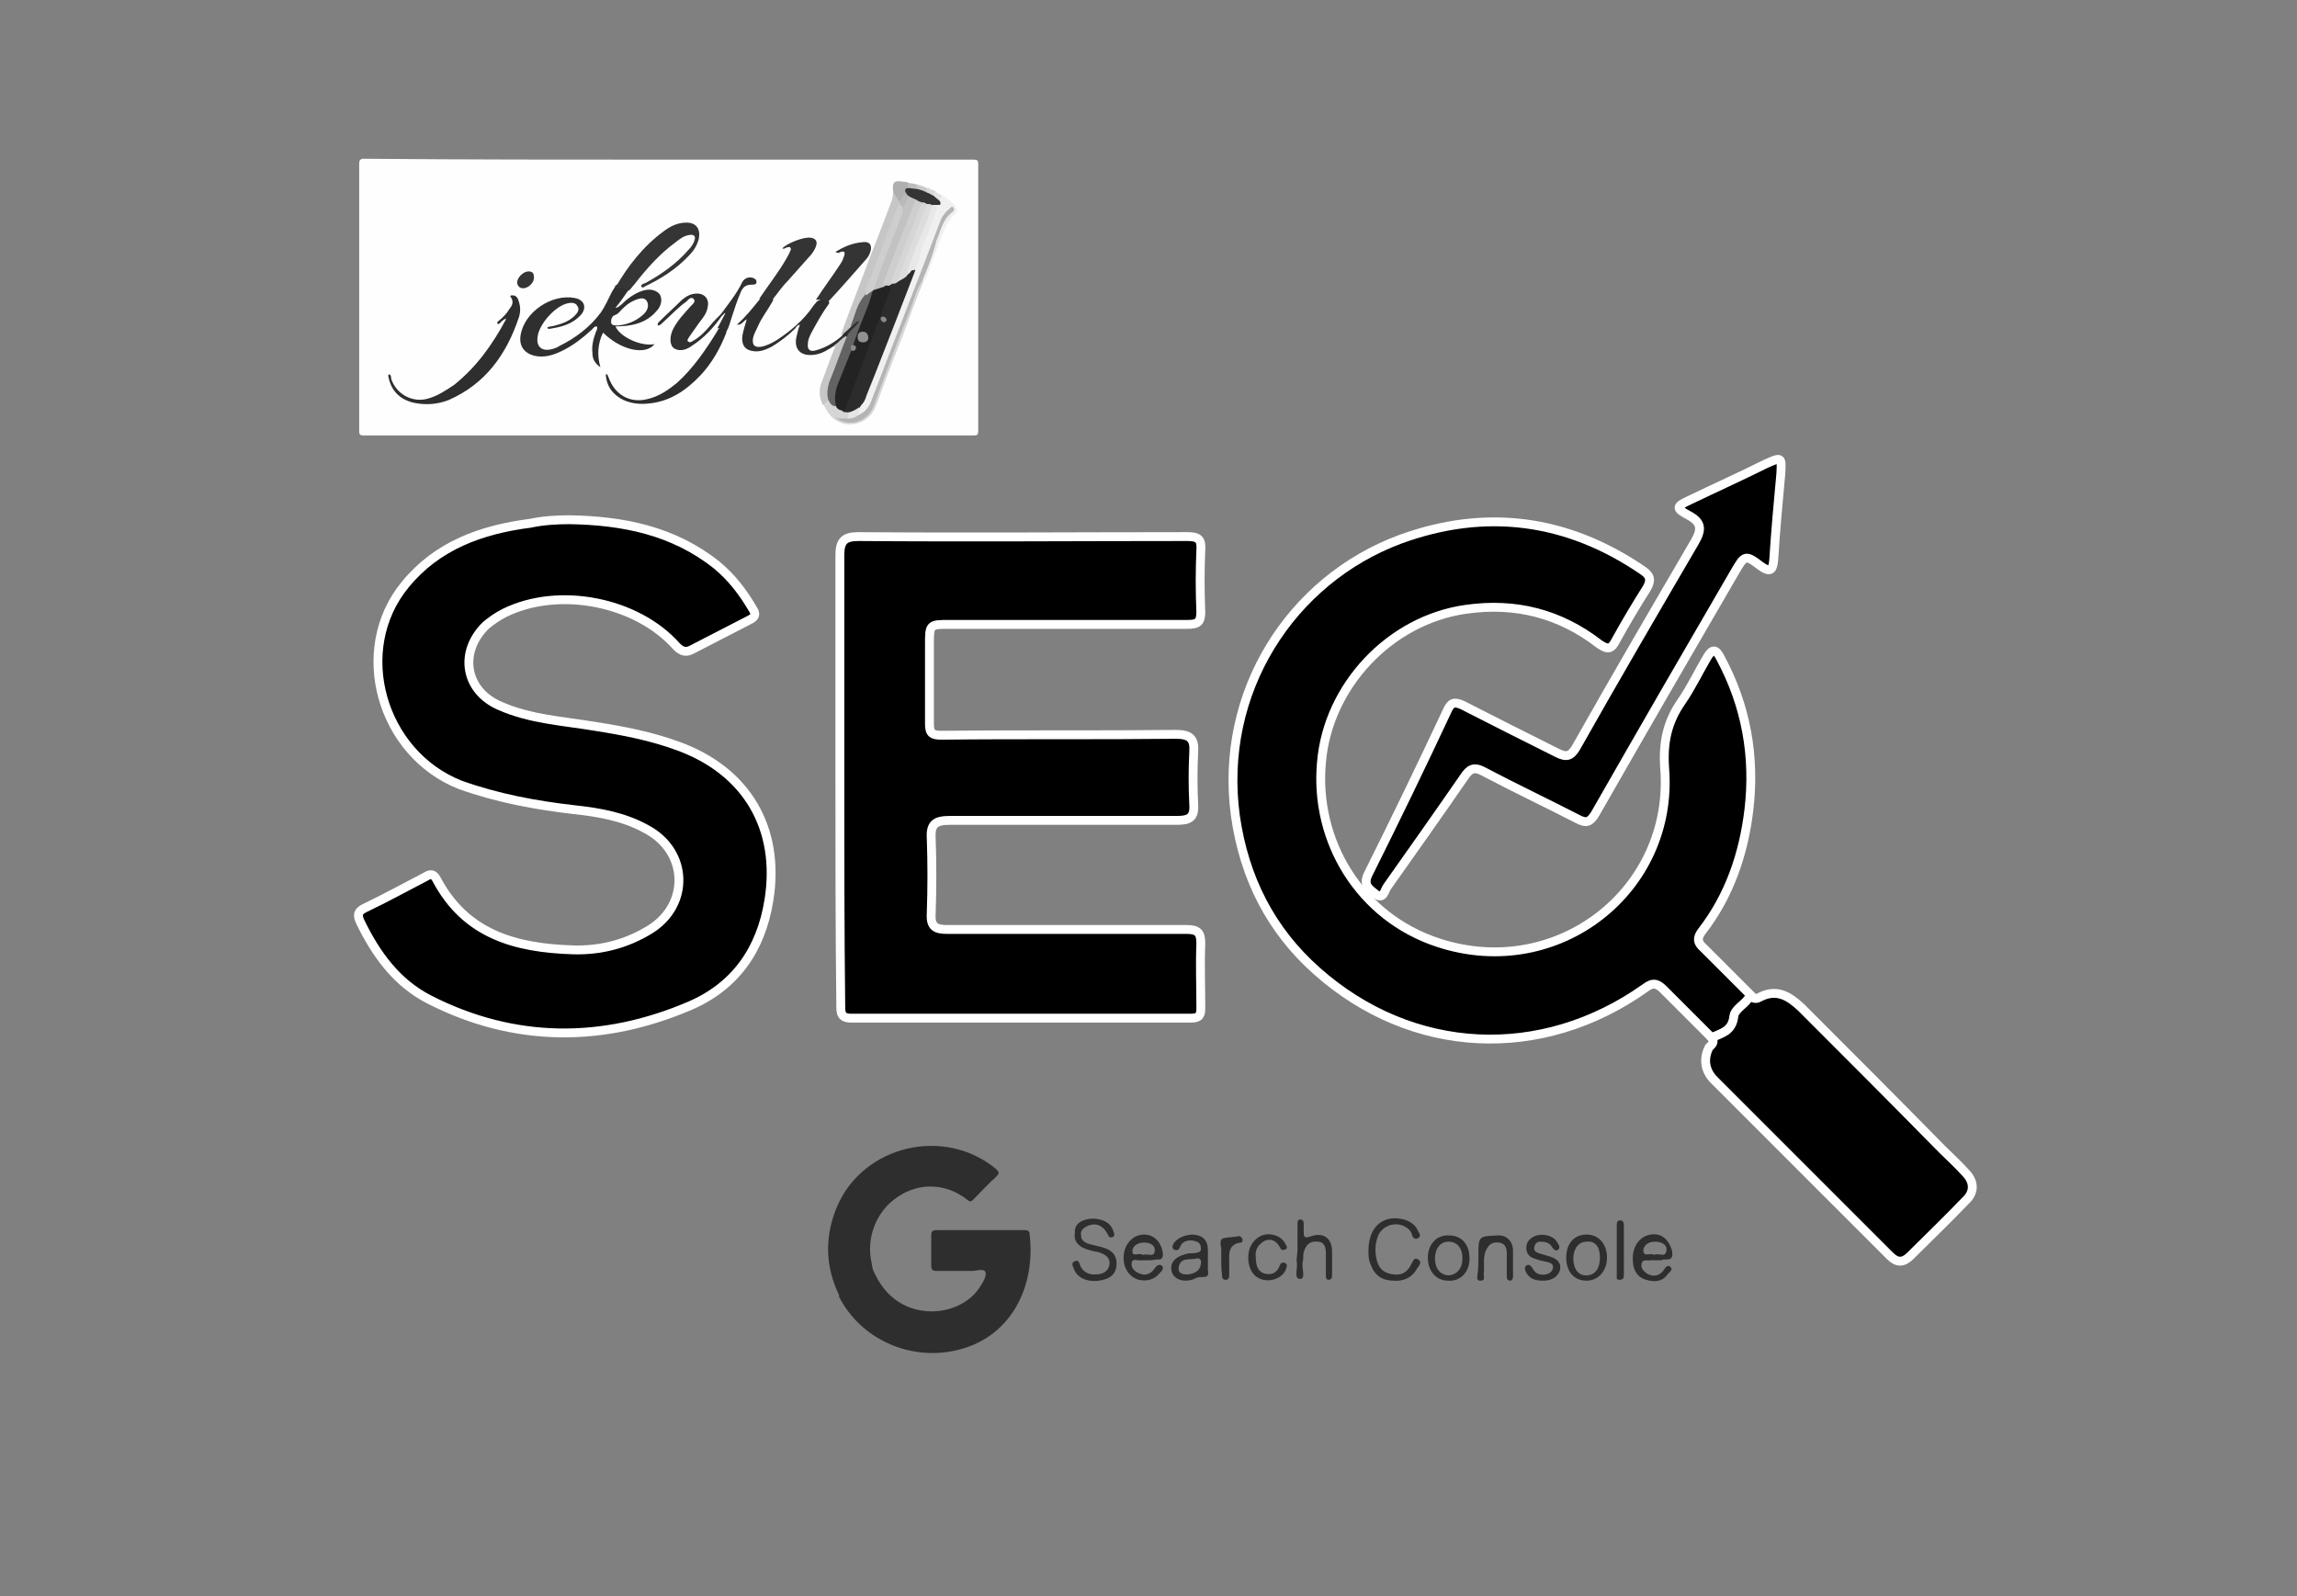 <?xml version="1.0" encoding="utf-8"?>
<!-- Generator: Adobe Illustrator 21.0.0, SVG Export Plug-In . SVG Version: 6.00 Build 0)  -->
<svg version="1.1" id="Layer_1" xmlns="http://www.w3.org/2000/svg" xmlns:xlink="http://www.w3.org/1999/xlink" x="0px" y="0px"
	 viewBox="0 0 259 180" style="enable-background:new 0 0 259 180;" xml:space="preserve">
<rect x="0" y="0" width="259" height="180" fill="#808080" stroke="none"/>
<style type="text/css">
	.st0{stroke:#FFFFFF;stroke-miterlimit:10;}
	.st1{fill:#797979;}
	.st2{fill:#FDFDFD;}
	.st3{fill:#2E2E2E;}
	.st4{fill:#FEFEFE;}
	.st5{fill:#2F2F2F;}
	.st6{fill:#F0F0F0;}
	.st7{fill:#353535;}
	.st8{fill:#2D2D2D;}
	.st9{fill:#303030;}
	.st10{fill:#343434;}
	.st11{fill:#C6C6C6;}
	.st12{fill:#D6D6D6;}
	.st13{fill:#313131;}
	.st14{fill:#AFAFAF;}
	.st15{fill:#C9C9C9;}
	.st16{fill:#BCBCBC;}
	.st17{fill:#E3E3E3;}
	.st18{fill:#D9D9D9;}
	.st19{fill:#636363;}
	.st20{fill:#2C2C2C;}
	.st21{fill:#B4B4B4;}
	.st22{fill:#E8E8E8;}
	.st23{fill:#E5E5E5;}
	.st24{fill:#CECECE;}
	.st25{fill:#B9B9B9;}
	.st26{fill:#232323;}
	.st27{fill:#8C8C8C;}
	.st28{fill:#DDDDDD;}
	.st29{fill:#8A8A8A;}
	.st30{fill:#C2C2C2;}
	.st31{fill:#909090;}
</style>
<g>
	<path class="st0" d="M94.7,87.8c0-8.4,0-16.8,0-25.2c0-1.6,0.5-2.1,2.1-2.1c12.4,0.1,24.7,0,37.1,0c1.2,0,1.6,0.3,1.5,1.5
		c-0.1,2.3-0.1,4.7,0,7c0,1.2-0.4,1.4-1.5,1.4c-8.9,0-17.9,0-26.8,0c-2.3,0-2.3,0-2.3,2.3c0,3,0,6,0,8.9c0,1.1,0.3,1.3,1.4,1.3
		c8.8-0.1,17.6,0,26.4-0.1c1.6,0,2.1,0.5,2,2c-0.1,2-0.1,3.9,0,5.9c0.1,1.5-0.5,1.8-1.9,1.8c-8.5,0-17,0-25.6,0
		c-1.6,0-2.2,0.4-2.1,2c0.1,2.8,0.1,5.6,0,8.5c-0.1,1.5,0.5,1.8,1.8,1.8c9,0,18,0,27,0c1.3,0,1.6,0.4,1.6,1.6c-0.1,2.4,0,4.8,0,7.2
		c0,0.8-0.1,1.2-1.1,1.2c-12.8,0-25.6,0-38.3,0c-1.2,0-1.2-0.6-1.2-1.5C94.7,104.9,94.7,96.3,94.7,87.8z"/>
	<path class="st0" d="M193,117c-1.8-1.8-3.6-3.6-5.4-5.4c-0.7-0.7-1.2-0.9-2.1-0.2c-11.7,8.3-26.3,7.6-37-1.9
		c-5.2-4.6-8.2-10.5-9.2-17.5c-1.9-13.9,6.2-26.6,18.6-31.2c9.6-3.5,18.8-2.3,27.3,3.5c0.9,0.6,1,1.1,0.5,2
		c-1.2,1.9-2.4,3.9-3.5,5.9c-0.5,1-0.9,1.1-1.9,0.4c-4.4-3.4-9.4-4.7-15-3.9c-8.6,1.2-15.6,8.7-16.3,17.3
		c-0.8,8.8,4.3,17.4,13.2,20.3c13.5,4.4,26.6-6,25.5-19.7c-0.2-2.9,0.3-5.2,1.9-7.5c1.1-1.6,1.9-3.3,2.9-5c0.6-1,1-0.9,1.5,0.1
		c2.9,5.4,3.9,11.1,3.2,17.1c-0.6,5-2.2,9.7-5.3,13.7c-0.6,0.8-0.5,1.3,0.2,1.9c1.8,1.8,3.6,3.6,5.4,5.4c-0.4,1-1.6,1.5-1.8,2.3
		C195.3,116.3,194.1,116.5,193,117z"/>
	<path class="st0" d="M64.2,58.6c6,0.1,11.7,1.2,16.6,5.1c1.7,1.4,3,3.1,4.1,5c0.4,0.6,0.2,0.9-0.4,1.2c-2.1,1.1-4.3,2.2-6.4,3.3
		c-0.7,0.4-1.2,0.3-1.8-0.3c-4.5-5.1-13.3-6.8-19.4-3.8c-0.8,0.4-1.5,0.9-2.1,1.4c-3.1,3-2.4,7.4,1.6,9.1c3.4,1.5,7.1,1.7,10.7,2.3
		c3.2,0.5,6.3,1.1,9.3,2.2c7.8,2.8,11.6,9.3,10.3,17.4c-0.9,5.6-3.8,9.7-8.9,11.9c-9.8,4.2-19.8,4.2-29.4-0.7
		c-3.7-1.9-6-5.1-7.8-8.8c-0.3-0.7-0.3-1.1,0.5-1.5c2.3-1.1,4.5-2.3,6.8-3.5c0.5-0.3,0.9-0.5,1.3,0.2c3.3,6.3,9,7.8,15.4,8
		c3.2,0.1,6.1-0.7,8.7-2.3c4.5-2.8,4.3-8.8-0.4-11.3c-2.5-1.4-5.3-1.9-8.1-2.2c-4.4-0.5-8.7-1.3-12.9-2.8C43,85,39.6,73.3,45.7,65.9
		c3.6-4.4,8.6-6.2,14.1-6.9C61.2,58.7,62.7,58.6,64.2,58.6z"/>
	<path class="st0" d="M200.8,53.4c-0.3,3.2-0.6,6.5-0.8,9.7c-0.1,1.2-0.4,1.5-1.5,0.7c-1.7-1.3-1.8-1.2-2.9,0.7
		c-5.3,9.1-10.5,18.1-15.7,27.2c-0.6,1-1,1.2-2.1,0.6c-3.5-1.8-7.1-3.5-10.5-5.3c-1.1-0.6-1.6-0.3-2.2,0.6
		c-2.9,4.2-5.8,8.3-8.7,12.4c-0.3,0.4-0.4,1.5-1.3,0.8c-0.6-0.5-1.4-0.9-0.9-2.1c3.1-6.2,6.1-12.4,9-18.6c0.4-0.9,0.8-1,1.7-0.6
		c3.5,1.8,7.1,3.6,10.7,5.4c1,0.5,1.5,0.4,2.1-0.6c4.4-7.8,8.9-15.5,13.4-23.2c0.8-1.4,0.8-2.2-0.7-3c-1.5-0.8-1.4-1,0.1-1.7
		c2.9-1.4,5.8-2.7,8.6-4.1C200.9,51.5,200.9,51.5,200.8,53.4z"/>
	<path class="st0" d="M193,117c1.1-0.5,2.3-0.7,2.5-2.4c0.1-0.9,1.4-1.4,1.8-2.3c0.3,0.2,0.6,0.4,1,0.2c2-1.1,3.4-0.2,4.8,1.1
		c5.3,5.3,10.6,10.6,15.9,16c0.9,0.9,1.8,1.7,2.6,2.6c1,1,1.1,2.2,0,3.2c-2,2.1-4.1,4.1-6.2,6.2c-0.8,0.8-1.5,0.8-2.3,0
		c-6.6-6.6-13.2-13.2-19.8-19.8c-1-1-1.3-2.3-0.6-3.7C193,117.8,193.4,117.5,193,117z"/>
</g>
<g>
	<path class="st1" d="M-137.3-40.1c1.8,0,3.7,0.1,5.5,0c1.4-0.1,1.7,0.5,1.8,1.8c0.5,10.8-9.4,17.7-19.7,13.8
		c-6.5-2.5-10.5-8.8-9.9-15.7c0.6-6.5,6-12.3,12.7-13.3c4.3-0.7,8.4,0,12,2.9c0.9,0.7,0.9,1.2,0.1,2.1c-1.2,1.3-2.1,1.9-3.9,0.5
		c-4.4-3-10.6-1.7-14,2.5c-3.4,4.2-3.1,10.5,0.6,14.5c3.6,3.8,9.9,4.5,14.1,1.5c1.7-1.2,2.8-2.9,3.4-4.9c0.3-1.1,0.1-1.5-1.1-1.5
		c-2.4,0.1-4.8-0.1-7.2,0c-1.9,0.1-1.3-1.3-1.3-2.2c0-0.9-0.5-2.1,1.3-2C-141.1-40-139.2-40.1-137.3-40.1z"/>
	<path class="st1" d="M-71.5-25.4c-3.7,2.6-7.2,2.4-10.5-0.1c-3.2-2.4-4.5-5.8-3.7-9.7c0.9-4.1,3.4-6.7,7.5-7.7
		c0.8-0.2,1.6-0.2,2.4-0.1c1.4,0.1,2.7,1.4,3.8,1.4c1,0,2.2-0.9,3.5-0.8c0.7,0.1,1.4,0,1.4,1.1c-0.1,6.1,0.3,12.3-0.2,18.4
		c-0.4,4.3-2.9,7.1-6.8,7.9c-4.2,0.9-8.2-0.7-10.4-4.2c-0.6-0.9-0.8-1.4,0.5-1.9c1.5-0.6,2.6-1.2,3.8,0.7c1.2,1.9,3.9,2.2,6,1.2
		C-72-20.1-71.1-22.2-71.5-25.4z M-71-33.3c0-3.3-2.3-5.9-5.2-5.9c-2.9,0-5.4,2.7-5.4,5.9c0,3.3,2.4,5.8,5.5,5.8
		C-73.1-27.5-71-29.9-71-33.3z"/>
	<path class="st1" d="M-97.4-43.1c5.5,0,9.8,4.3,9.8,9.7c0,5.5-4.5,9.9-9.9,9.9c-5.5-0.1-9.7-4.3-9.8-9.8
		C-107.3-38.8-103-43.1-97.4-43.1z M-91.9-33.2c0-3.3-2.3-5.9-5.4-5.9c-3-0.1-5.5,2.5-5.6,5.7c-0.1,3.3,2.4,6,5.5,6
		C-94.4-27.4-92-30-91.9-33.2z"/>
	<path class="st1" d="M-109-33.3c0,5.6-4.3,9.8-9.9,9.8c-5.4,0-9.7-4.4-9.8-9.8c0-5.5,4.4-9.8,9.9-9.8C-113.2-43-109-38.8-109-33.3z
		 M-113.3-33.3c0-3.2-2.4-5.9-5.4-5.9c-3,0-5.5,2.6-5.5,5.8c0,3.4,2.4,6,5.5,5.9C-115.7-27.5-113.3-30-113.3-33.3z"/>
	<path class="st1" d="M-57.8-33.4c0.1-4.8,2.8-8.4,7.3-9.4c4-0.9,7.8,1,9.8,4.8c1,1.9,0.7,2.5-1.2,3.3c-3.2,1.3-6.3,2.6-9.5,3.9
		c-1.4,0.5-1.2,1.1-0.4,2c2,2.1,5.5,2.1,7.6-0.2c1.7-1.9,2.4,0.3,3.4,0.8c1.3,0.7,0.1,1.5-0.4,2c-2.8,2.8-7,3.6-10.7,2.1
		C-55.7-25.8-57.9-29.3-57.8-33.4z M-48.2-39.3c-2.6,0-5,2.1-5.3,4.4c-0.2,1.1,0.2,1.2,1.1,0.8c1.8-0.8,3.6-1.5,5.4-2.3
		c0.7-0.3,1.9-0.3,1.8-1.2c-0.1-0.9-1.2-1.2-2-1.5C-47.6-39.2-48-39.2-48.2-39.3z"/>
	<path class="st1" d="M-59.8-38.5c0,4.2-0.1,8.3,0,12.5c0.1,1.9-0.9,1.9-2.3,1.9c-1.3,0-2.2,0-2.2-1.8c0.1-8.3,0.1-16.7,0-25
		c0-1.9,0.9-1.9,2.3-1.9c1.6-0.1,2.3,0.2,2.2,2C-59.9-46.7-59.8-42.6-59.8-38.5z"/>
	<path class="st2" d="M-71-33.3c0,3.4-2.1,5.8-5.1,5.9c-3,0-5.5-2.5-5.5-5.8c0-3.3,2.5-5.9,5.4-5.9C-73.2-39.2-71-36.6-71-33.3z"/>
	<path class="st2" d="M-91.9-33.2c0,3.3-2.4,5.8-5.5,5.8c-3.1,0-5.6-2.7-5.5-6c0.1-3.2,2.6-5.8,5.6-5.7
		C-94.3-39.1-91.9-36.5-91.9-33.2z"/>
	<path class="st2" d="M-113.3-33.3c0,3.3-2.4,5.8-5.5,5.8c-3.1,0-5.6-2.6-5.5-5.9c0-3.2,2.5-5.8,5.5-5.8
		C-115.7-39.2-113.3-36.5-113.3-33.3z"/>
	<path class="st2" d="M-48.2-39.3c0.2,0,0.6,0.1,1,0.2c0.9,0.3,1.9,0.6,2,1.5c0.1,1-1.2,0.9-1.8,1.2c-1.8,0.8-3.6,1.5-5.4,2.3
		c-0.9,0.4-1.3,0.3-1.1-0.8C-53.2-37.1-50.8-39.2-48.2-39.3z"/>
</g>
<g>
	<path class="st3" d="M107.6,152.3c-5.2,1.1-10.6-1.4-13-6.1c0-0.1,0-0.1,0-0.2c-1.6-3.3-1.6-6.7-0.2-10c3-6.9,12.1-9,17.9-4.2
		c0.4,0.4,0.4,0.5,0,0.9c-0.9,0.8-1.7,1.7-2.5,2.5c-0.2,0.2-0.4,0.4-0.7,0.1c-2.4-1.9-5.4-2-7.8-0.4c-2.5,1.6-3.7,4.7-3,7.6
		c0,0.2,0.1,0.4,0.1,0.6c0.7,1.6,1.6,2.9,3.1,3.8c3,1.8,7.2,1,9-1.8c0.3-0.5,0.8-1.2,0.6-1.7c-0.2-0.4-1-0.1-1.5-0.1
		c-1.3,0-2.7,0-4,0c-0.4,0-0.6-0.1-0.6-0.6c0-1.1,0-2.2,0-3.4c0-0.4,0.1-0.6,0.6-0.6c3.3,0,6.6,0,9.9,0c0.4,0,0.6,0.1,0.6,0.5
		C116.8,145.2,113.9,151,107.6,152.3z"/>
	<g>
		<path class="st3" d="M123.4,137.4c0.8,0.1,1.7,0.3,2.1,1.3c0.1,0.3,0.3,0.7-0.1,0.8c-0.4,0.1-0.4-0.2-0.6-0.5
			c-0.5-0.9-1.4-1.2-2.3-0.7c-0.4,0.2-0.7,0.5-0.6,1c0,0.5,0.3,0.7,0.7,0.9c0.6,0.2,1.3,0.3,1.9,0.5c0.9,0.3,1.4,0.8,1.4,1.8
			c0,1-0.6,1.6-1.5,1.8c-1.5,0.4-2.9-0.1-3.3-1.2c-0.1-0.3-0.4-0.7,0.1-0.9c0.4-0.2,0.5,0.2,0.6,0.5c0.3,0.7,0.9,1,1.6,1
			c0.8,0,1.5-0.2,1.7-1.1c0.1-0.9-0.6-1.2-1.2-1.4c-0.3-0.1-0.6-0.1-0.9-0.2c-1.3-0.3-2-1-1.8-2C121.1,138,122,137.4,123.4,137.4z"
			/>
		<path class="st3" d="M154.3,141c0-2.7,1.7-4.1,4-3.5c0.7,0.2,1.3,0.6,1.6,1.3c0.1,0.2,0.4,0.6,0,0.8c-0.3,0.2-0.6,0-0.7-0.4
			c-0.1-0.4-0.4-0.7-0.8-0.9c-1.1-0.6-2.5-0.1-3,1c-0.4,1-0.4,2-0.1,3c0.3,0.9,0.9,1.3,1.9,1.4c0.9,0.1,1.5-0.3,1.9-1.1
			c0.2-0.3,0.3-0.9,0.8-0.6c0.5,0.3,0.1,0.7-0.1,1c-0.6,1.1-1.6,1.5-2.7,1.4c-1.2,0-2.1-0.6-2.5-1.7
			C154.3,142.1,154.3,141.5,154.3,141z"/>
		<path class="st3" d="M129.3,142.1c-0.2,0-0.4,0-0.6,0c-0.4,0.1-1-0.3-1.1,0.3c-0.1,0.6,0.4,1,0.9,1.2c0.7,0.3,1.3,0,1.7-0.6
			c0.2-0.3,0.5-0.5,0.8-0.3c0.3,0.3,0,0.6-0.2,0.8c-0.6,0.8-1.5,1-2.4,0.8c-1.1-0.3-1.8-1.4-1.7-2.7c0.1-1.4,1.1-2.4,2.3-2.4
			c1.1,0,1.9,0.8,2.1,2c0.1,0.6-0.1,0.9-0.7,0.8C130,142.1,129.7,142.1,129.3,142.1z M128.9,141.5c0.5-0.2,1.2,0.3,1.3-0.4
			c0.1-0.7-0.5-1-1.2-1c-0.7,0-1.4,0.4-1.3,1.1C127.7,141.7,128.5,141.2,128.9,141.5z"/>
		<path class="st3" d="M186.9,142.1c-0.3,0-0.5,0-0.8,0c-0.3,0.1-0.9-0.2-1,0.4c-0.1,0.5,0.2,0.8,0.6,1.1c0.7,0.4,1.4,0.3,1.9-0.4
			c0.2-0.3,0.4-0.6,0.7-0.4c0.4,0.3,0,0.6-0.2,0.8c-0.6,0.9-1.5,1-2.5,0.7c-1-0.3-1.5-1.1-1.5-2.4c0-1.4,0.8-2.5,2-2.7
			c1.2-0.2,2,0.5,2.4,1.7c0.2,0.9,0,1.2-0.9,1.1C187.5,142.1,187.2,142.1,186.9,142.1z M186.5,141.5c0.5-0.3,1.3,0.4,1.4-0.5
			c0.1-0.7-0.6-1-1.3-1c-0.7,0-1.3,0.4-1.3,1C185.3,141.8,186.1,141.2,186.5,141.5z"/>
		<path class="st3" d="M134.3,139.2c1.3,0,1.9,0.6,1.9,1.8c0,0.7,0,1.4,0,2.2c0.1,0.7,0,0.8-0.9,0.8c-0.3,0-0.6,0.2-0.9,0.3
			c-1.1,0.3-2.1-0.1-2.3-1c-0.2-0.9,0.4-1.6,1.6-1.9c0.3-0.1,0.6-0.1,1-0.1c0.4-0.1,0.8-0.1,0.7-0.6c0-0.5-0.3-0.7-0.8-0.8
			c-0.6-0.1-1.2,0-1.5,0.6c-0.1,0.3-0.3,0.6-0.7,0.4c-0.4-0.2-0.1-0.6,0-0.8C132.9,139.5,133.6,139.3,134.3,139.2z M133.9,143.7
			c0.7-0.1,1.4-0.3,1.5-1.2c0.1-0.4-0.1-0.7-0.5-0.6c-0.7,0.2-1.8-0.2-2,1C132.8,143.6,133.4,143.7,133.9,143.7z"/>
		<path class="st3" d="M146.3,140.9c0-0.9,0-1.9,0-2.8c0-0.3,0-0.6,0.3-0.6c0.4,0,0.4,0.3,0.4,0.6c0,0.2,0,0.4,0,0.7
			c0,0.6,0,0.9,0.8,0.6c1.4-0.5,2.4,0.2,2.4,1.7c0,0.9,0,1.8,0,2.7c0,0.3-0.1,0.5-0.4,0.5c-0.3,0-0.3-0.3-0.3-0.5c0-0.8,0-1.6,0-2.4
			c0-0.7-0.1-1.4-1-1.4c-0.9-0.1-1.3,0.5-1.5,1.2c-0.1,0.3,0,0.7-0.1,1c-0.2,0.7,0.4,2-0.3,2c-0.8,0-0.2-1.3-0.4-2
			C146.2,141.7,146.3,141.3,146.3,140.9z"/>
		<path class="st3" d="M176.6,141.8c0-1.6,0.9-2.6,2.3-2.6c1.4,0,2.3,1.1,2.3,2.6c0,1.5-1,2.6-2.3,2.6
			C177.5,144.4,176.6,143.4,176.6,141.8z M180.4,141.8c0-1.2-0.5-1.9-1.5-1.8c-0.9,0-1.5,0.8-1.5,1.9c0,1.2,0.6,2,1.6,1.9
			C179.9,143.7,180.4,143,180.4,141.8z"/>
		<path class="st3" d="M174,144.4c-0.9,0-1.5-0.2-1.9-0.9c-0.1-0.2-0.3-0.6,0-0.8c0.3-0.2,0.5,0,0.7,0.3c0.3,0.6,0.8,0.8,1.5,0.7
			c0.4-0.1,0.7-0.3,0.8-0.7c0.1-0.5-0.3-0.6-0.6-0.7c-0.5-0.1-1-0.2-1.5-0.4c-0.6-0.2-0.9-0.6-0.9-1.2c0-0.6,0.3-1,0.9-1.3
			c0.9-0.4,2.2-0.1,2.6,0.7c0.1,0.2,0.4,0.5,0.1,0.8c-0.3,0.2-0.5,0-0.7-0.3c-0.3-0.5-0.8-0.6-1.3-0.6c-0.4,0-0.6,0.2-0.7,0.6
			c-0.1,0.4,0.2,0.6,0.5,0.7c0.3,0.1,0.7,0.2,1,0.3c0.8,0.2,1.6,0.6,1.4,1.6C175.6,144.1,174.8,144.4,174,144.4z"/>
		<path class="st3" d="M165.7,141.9c0,1.5-1,2.6-2.4,2.5c-1.4,0-2.3-1.1-2.3-2.6c0-1.5,1-2.6,2.4-2.5
			C164.8,139.3,165.7,140.3,165.7,141.9z M164.9,141.9c0-1.2-0.6-1.9-1.6-1.9c-0.9,0-1.5,0.8-1.5,1.9c0,1.1,0.6,1.9,1.6,1.9
			C164.3,143.7,164.9,143,164.9,141.9z"/>
		<path class="st3" d="M141.6,141.8c0,0.8,0.2,1.6,1,1.8c0.8,0.2,1.4-0.1,1.7-0.9c0.1-0.3,0.3-0.4,0.6-0.3c0.3,0.2,0.2,0.4,0.1,0.7
			c-0.4,1.1-2,1.6-3.1,1c-1-0.5-1.4-2-1-3.3c0.4-1.1,1.4-1.8,2.5-1.6c0.6,0.1,1.2,0.4,1.5,1c0.1,0.2,0.4,0.5,0,0.7
			c-0.3,0.1-0.5,0-0.6-0.3c-0.4-0.7-1-1-1.7-0.7C141.7,140.4,141.5,141.1,141.6,141.8z"/>
		<path class="st3" d="M166.7,141.8c0-0.1,0-0.1,0-0.2c0-2.2,0-2.2,2.1-2.3c1-0.1,1.8,0.6,1.8,1.7c0,0.9,0,1.9,0,2.8
			c0,0.3,0,0.5-0.3,0.6c-0.4,0-0.4-0.3-0.4-0.5c0-0.8,0-1.7,0-2.5c0-0.6-0.1-1.2-0.9-1.3c-0.8-0.1-1.2,0.3-1.5,1
			c-0.3,0.8-0.1,1.7-0.2,2.6c0,0.3,0.2,0.7-0.4,0.7c-0.5,0-0.3-0.5-0.3-0.7C166.7,142.9,166.7,142.4,166.7,141.8z"/>
		<path class="st3" d="M183.1,141c0,0.9,0,1.8,0,2.7c0,0.3,0,0.6-0.5,0.6c-0.4,0-0.3-0.3-0.3-0.6c0-1.8,0-3.7,0-5.5
			c0-0.3,0-0.6,0.4-0.6c0.4,0,0.4,0.4,0.4,0.6C183.1,139.1,183.1,140.1,183.1,141z"/>
		<path class="st3" d="M137.7,141.8c0-0.2,0-0.4,0-0.6c0.1-0.6-0.4-1.4,0.3-1.6c0.4-0.1,1.1-0.1,1.6-0.2c0.2-0.1,0.4,0.1,0.5,0.3
			c0,0.2,0,0.4-0.2,0.4c-1.5,0.2-1.3,1.4-1.3,2.4c0,0.4,0,0.9,0,1.3c0,0.3-0.1,0.5-0.4,0.5c-0.4,0-0.4-0.3-0.4-0.5
			C137.7,143.1,137.7,142.5,137.7,141.8z"/>
	</g>
</g>
<g>
	<g>
		<path class="st4" d="M75.4,18c11.5,0,22.9,0,34.4,0c0.4,0,0.5,0.1,0.5,0.5c0,10,0,20,0,30.1c0,0.4-0.1,0.5-0.5,0.5
			c-22.9,0-45.8,0-68.8,0c-0.4,0-0.5-0.1-0.5-0.5c0-10,0-20,0-30.1c0-0.4,0.1-0.6,0.5-0.6C52.6,18,64,18,75.4,18z"/>
		<path class="st5" d="M70.8,32.8c-0.4,0.6-0.9,1.3-1.4,1.9c0.3,0,0.4-0.2,0.6-0.3c0.7-0.7,1.5-1.3,2.4-1.6c0.9-0.3,1.6-0.1,2,0.4
			c0.3,0.5,0.2,1.3-0.4,1.9c-1.2,1.4-2.9,1.7-4.6,1.7c0.5,1.2,2.9,2.3,4.4,2c-1,1.3-3.8,0.7-5.8-1.3c-0.6,1.2-0.7,2.6-0.3,3.9
			c-0.6-0.4-0.9-0.9-0.9-1.6c-0.1-0.8,0.1-1.6,0.4-2.4c0.1-0.2,0.2-0.4,0.1-0.6c-0.3,0-0.4,0.2-0.6,0.4c-1,0.9-2,1.7-3.2,2.3
			c-1,0.5-2.1,0.9-3.3,0.6c-1.1-0.3-1.7-1.1-1.5-2.3c0.4-2.6,3.5-4.7,6.1-4.2c1.1,0.2,1.4,1.1,0.7,1.9c-1,1.1-2.3,1.4-3.7,1.6
			c0-0.1,0-0.1-0.1-0.2c0.3-0.1,0.6-0.1,0.9-0.2c0.8-0.2,1.6-0.5,2.2-1.1c0.3-0.3,0.6-0.7,0.3-1.1c-0.2-0.4-0.7-0.4-1.1-0.3
			c-1.4,0.3-3.3,2.4-3.4,3.9c-0.1,1,0.5,1.5,1.5,1.3c0.4-0.1,0.7-0.2,1-0.4c1.8-0.9,3.4-2.1,4.6-3.7c0.5-0.7,0.9-1.6,1.3-2.4
			c0.1-0.2,0.3-0.4,0.4-0.7c0.4-0.3,0.8-0.2,1.2-0.1C70.8,32.4,71,32.5,70.8,32.8z"/>
		<path class="st5" d="M94.2,38.9c-0.8,0.5-1.5,1-2.4,1.1c-1.5,0.2-2.3-0.6-2-2c0.1-0.4,0.2-0.9,0.4-1.4c-0.3,0.1-0.4,0.2-0.5,0.4
			c-0.8,0.8-1.7,1.5-2.7,2.1c-0.6,0.3-1.3,0.6-2,0.5c-1-0.1-1.4-0.7-1.3-1.7c0.1-0.6,0.3-1.2,0.5-1.9c-0.4,0.2-0.6,0.7-1.1,0.6
			c1-0.9,1.8-1.9,2.6-2.9c0.3-0.2,0.7-0.3,1.1-0.2c0.3,0,0.5,0.2,0.3,0.5c-0.5,0.9-1.2,1.8-1.6,2.7c-0.2,0.5-0.5,0.9-0.6,1.5
			c-0.1,0.7,0.2,1,0.9,0.9c0.6-0.1,1.2-0.4,1.7-0.7c1.7-1.1,3.1-2.3,4.2-3.9c0.1-0.2,0.3-0.3,0.4-0.5c0.3-0.2,0.6-0.3,0.9-0.3
			c0.3,0,0.5,0.2,0.5,0.5c-0.8,1.1-1.4,2.2-2,3.3c-0.2,0.4-0.4,0.8-0.4,1.2c-0.1,0.7,0.2,1,0.9,0.8c1.1-0.3,2.1-0.9,2.9-1.6
			c0.3-0.4,0.6-0.9,1-1.3c0.2-0.1,0.5-0.1,0.7-0.4c0.1-0.2,0.3-0.2,0.5,0c0.2,0.2,0.1,0.3-0.1,0.5c-0.4,0.5-0.8,1-1.3,1.5
			c-0.2,0.1-0.5,0.2-0.6,0.4C94.9,38.8,94.6,39,94.2,38.9z"/>
		<path class="st6" d="M106.2,22c0.6,0.3,1,0.7,1.5,1.2c0.2,0.3,0.4,0.6,0,0.9c-1,0.9-1.3,2.1-1.8,3.3c-0.5,1.3-1,2.6-1.5,4
			c-0.1,0.1-0.2,0.3-0.2,0.4c-0.1-0.1-0.2-0.2-0.2-0.3c0.2-1,0.7-2,1.1-3c0.4-1,0.8-2.1,1.2-3.1c0.2-0.4,0.4-0.7,0.7-1.1
			c-0.8,0.8-1,1.8-1.3,2.7c-1.7,4.4-3.5,8.8-5.1,13.2c-0.7,1.8-1.4,3.7-2.1,5.5c-0.2,0.5-0.5,0.9-1,1.2c-0.2,0.2-0.4,0.2-0.7,0
			c-0.3-0.3,0.1-0.7,0-1c1.8-4,3.2-8.2,4.8-12.2c0.4-1.1,0.9-2.1,1.3-3.2c1-2.4,1.9-4.9,2.9-7.3c0-0.2,0-0.4,0.1-0.6
			C105.9,22.3,105.9,22.1,106.2,22z"/>
		<path class="st3" d="M43.9,42.2c0.2,0.1,0.2,0.3,0.2,0.5c0.6,1.8,2.5,2.8,4.3,2.2c1-0.3,1.9-0.9,2.8-1.5c2.5-2,4.3-4.5,5.8-7.3
			c0,0,0-0.1,0.1-0.2c-0.3,0.1-0.5,0.3-0.7,0.5c-0.1,0.1-0.2,0.2-0.3,0.1c-0.1-0.1,0-0.2,0.1-0.3c0.5-0.4,0.9-0.8,1.2-1.3
			c0.3-0.4,0.6-0.8,0.2-1.4c-0.2-0.2,0.1-0.2,0.2-0.2c0.4,0,0.6,0.3,0.7,0.7c0.2,0.6,0.2,1.2,0,1.8c-1.4,4.2-3.8,7.5-7.9,9.3
			c-1.3,0.5-2.6,0.6-4,0.3C45,45,44.1,44,43.8,42.5C43.8,42.4,43.7,42.3,43.9,42.2z"/>
		<path class="st7" d="M70.8,32.8c-0.4-0.4-1-0.2-1.4-0.4c1.4-2.4,3.1-4.6,5.4-6.3c0.8-0.6,1.6-1,2.6-1c1.1,0,1.6,0.7,1.4,1.8
			c-0.2,0.8-0.6,1.4-1.1,1.9c-1.4,1.5-3.1,2.6-5,3.5c-0.1,0.1-0.2,0.2-0.4,0c0-0.3,0.3-0.3,0.5-0.4c1.8-1,3.4-2.1,4.8-3.7
			c0.3-0.3,0.6-0.7,0.7-1.1c0.2-0.5-0.1-0.7-0.6-0.6c-0.6,0.1-1,0.4-1.5,0.8c-1.8,1.3-3.3,3-4.7,4.8C71.2,32.4,71.1,32.7,70.8,32.8z
			"/>
		<path class="st8" d="M81.9,37.5c-0.7,1.8-1.6,3.4-2.9,4.8c-1.6,1.7-3.5,3-5.9,3.2c-1,0.1-1.9,0-2.8-0.4c-1.2-0.6-1.9-1.5-2-2.9
			c0.3,0,0.2,0.2,0.3,0.3c0.7,2,2.4,3,4.4,2.5c1.3-0.3,2.3-1,3.3-1.8c1.9-1.7,3.3-3.8,4.6-5.9c0-0.1,0.1-0.1,0.1-0.2
			C81.6,36.7,81.9,36.8,81.9,37.5z"/>
		<path class="st9" d="M81.4,35.6c-0.9,1.3-2,2.5-3.4,3.4c-0.8,0.6-1.6,0.6-2.1,0.2c-0.4-0.4-0.4-1.3,0-2.1c0.5-1,1.3-1.8,2-2.6
			c0.2-0.2,0.6-0.5,0.3-0.8c-0.3-0.3-0.6,0.1-0.8,0.3c-1,0.7-1.8,1.6-2.7,2.4c-0.1,0.1-0.3,0.3-0.5,0.3c-0.1-0.1,0-0.2,0-0.3
			c0.9-0.9,1.8-1.7,2.7-2.6c0.5-0.4,1-0.7,1.7-0.7c0.9,0,1.4,0.7,1.2,1.5c-0.1,0.7-0.5,1.2-0.9,1.7c-0.4,0.6-0.8,1.1-1.2,1.7
			c-0.1,0.2-0.3,0.4-0.1,0.5c0.2,0.2,0.4,0,0.6-0.1c0.7-0.4,1.3-1,1.8-1.6c0.4-0.5,0.9-1,1.3-1.4C81.4,35.4,81.5,35.4,81.4,35.6z"/>
		<path class="st10" d="M87,33.9c-0.4-0.5-1-0.2-1.4-0.2c1-1.5,2.2-3,3.1-4.6c0.1-0.2,0.3-0.5,0.4-0.8c0.1-0.1,0.1-0.3,0-0.4
			c-0.1-0.1-0.3,0-0.4,0c-0.2,0.1-0.3,0.2-0.5,0.1c0.6-0.6,2.4-1.3,3.2-1.2c0.6,0.1,0.8,0.4,0.6,1c-0.2,0.5-0.5,0.9-0.8,1.2
			c-0.8,0.9-1.6,1.8-2.4,2.7C88.1,32.4,87.6,33.2,87,33.9z"/>
		<path class="st10" d="M93.4,34c-0.4-0.3-0.9-0.2-1.4-0.2c0.9-1.4,1.9-2.7,2.8-4.1c0.2-0.3,0.3-0.6,0.4-0.9c0.1-0.4,0-0.5-0.4-0.4
			c-0.2,0.1-0.3,0.2-0.6,0c1-0.6,1.9-1,3.1-1.1c0.8-0.1,1.1,0.4,0.8,1.2c-0.1,0.3-0.3,0.6-0.5,0.8C96.2,30.9,94.8,32.5,93.4,34z"/>
		<path class="st11" d="M96,36.8c-0.4,0.4-0.7,0.7-1.2,1c0.7-2,1.5-4,2.2-5.9c1.1-3,2.3-5.9,3.4-8.9c0.2-0.4,0.3-0.9,0.3-1.4
			c0.3-0.1,0.4,0.1,0.5,0.3c0.1,0.2,0.1,0.4,0.3,0.6c0.1,0.2,0.3,0.4,0.2,0.6c-0.5,0.8-0.8,1.8-1.1,2.7c-0.9,2.3-1.7,4.6-2.7,6.9
			c-0.1,0.2-0.1,0.4,0,0.6C97.1,34.5,96.9,35.8,96,36.8z"/>
		<path class="st12" d="M104.1,31.4c0,0.1,0,0.2,0,0.4c-0.9,2.1-1.6,4.2-2.4,6.3c-1,2.5-2,5.1-2.9,7.6c-0.9,2.4-3.5,2.6-4.8,1.5
			c-0.5-0.4-0.8-0.9-1.1-1.5c0.1-0.3,0.1-0.7,0.6-0.7c0.4,0.1,0.4,0.7,0.9,0.7c0.2,0.2,0.5,0.3,0.8,0.4c0.2,0.1,0.5,0,0.7,0.3
			c0.2,0.3,0,0.5-0.1,0.8c-0.2,0.3-0.5,0.1-0.6,0.2c0.9,0.1,1.7,0,2.5-0.7c0.5-0.4,0.8-1,1-1.6c1.7-4.4,3.4-8.8,5.1-13.2
			C103.7,31.6,103.8,31.3,104.1,31.4z"/>
		<path class="st11" d="M93.4,45.1c-0.2,0.2-0.4,0.4-0.6,0.6c-0.4-0.8-0.5-1.6-0.2-2.5c0.5-1.2,0.9-2.5,1.4-3.7
			c0.1-0.2,0.2-0.4,0.1-0.6c0.5-0.3,0.8-0.8,1.3-1c0.3,0.3,0.1,0.6,0,0.8c-0.5,1.3-1,2.6-1.5,3.8c-0.3,0.7-0.5,1.3-0.5,2
			C93.6,44.8,93.6,45,93.4,45.1z"/>
		<path class="st13" d="M81.4,35.6c0-0.1-0.1-0.1-0.1-0.2c0.8-1.1,1.7-2.2,2.3-3.4c0.2-0.5,0.6-0.8,1.2-0.7c0.3,0.1,0.5,0.2,0.5,0.5
			c0,0.3-0.3,0.3-0.6,0.3c-0.7,0-1,0.4-1.2,0.9c-0.4,0.9-0.7,1.9-1,2.8c-0.2,0.6-0.3,1.1-0.6,1.6c-0.2-0.5-0.6-0.3-1-0.4
			c0.3-0.6,0.6-1.1,0.9-1.7C81.6,35.3,81.6,35.5,81.4,35.6z"/>
		<path class="st7" d="M59,32.5c-0.4,0-0.6-0.2-0.7-0.6c0-0.6,0.7-1.3,1.3-1.3c0.4,0,0.6,0.2,0.6,0.6C60.3,31.8,59.6,32.5,59,32.5z"
			/>
		<path class="st14" d="M101.3,22.6c-0.2-0.3-0.4-0.6-0.6-1c-0.1-1.1,0.1-1.3,1.2-1.1c0.2,0,0.3,0,0.5,0.1c0.2,0.2,0.1,0.4,0,0.7
			c-0.1,0.2-0.1,0.5-0.3,0.6c-0.1,0.2-0.2,0.3-0.3,0.5C101.8,22.6,101.6,22.8,101.3,22.6z"/>
		<path class="st15" d="M103.4,20.8c0.4,0.1,0.7,0.2,1.1,0.4c0.2,0.2,0.1,0.4-0.1,0.6c-0.5,0.2-0.9,0-1.3-0.4
			C103.1,21.1,103.2,21,103.4,20.8z"/>
		<path class="st16" d="M103.4,20.8c0,0.2-0.1,0.3-0.1,0.5c-0.4,0.3-0.7,0.3-1.1-0.1c0.1-0.2,0.2-0.4,0.2-0.6
			C102.8,20.7,103.1,20.7,103.4,20.8z"/>
		<path class="st17" d="M106.2,22c-0.1,0.2-0.2,0.4-0.2,0.6c-0.5,0.2-0.7-0.2-0.9-0.6c0-0.2,0.1-0.4,0.3-0.5
			C105.6,21.7,105.9,21.9,106.2,22z"/>
		<path class="st18" d="M105.4,21.5c0,0.2-0.1,0.3-0.1,0.5c-0.5,0.2-0.7,0.1-0.8-0.4c0-0.2,0.1-0.3,0.1-0.5
			C104.8,21.3,105.1,21.4,105.4,21.5z"/>
		<path class="st2" d="M69.7,36.7c-0.4,0-0.8,0-0.8-0.4c0-0.3,0.1-0.7,0.5-0.8c0.3-0.1,0.5-0.4,0.8-0.7c0.5-0.5,1.1-0.9,1.8-1.1
			c0.3-0.1,0.7-0.1,0.9,0.2c0.2,0.3,0.2,0.6,0.1,0.9c-0.1,0.3-0.3,0.5-0.5,0.7C71.6,36.3,70.6,36.6,69.7,36.7z"/>
		<path class="st19" d="M93.4,45.1c-0.2-0.7-0.1-1.3,0.1-2c0.7-1.7,1.3-3.5,2-5.2c0.3-0.7,1-1,1.4-1.7c-0.5,0.1-0.6,0.5-1,0.6
			c0.5-1.2,0.7-2.5,1.6-3.5c0.2-0.4,0.3-0.8,0.9-0.6c0.2,0.2,0.2,0.4,0.1,0.6c-0.4,1.3-1,2.6-1.5,3.8c-0.3,0.6-0.5,1.2-0.6,1.8
			c0,0.2-0.2,0.4-0.2,0.6c-0.4,1.1-0.8,2.2-1.3,3.3c-0.3,0.9-0.7,1.7-0.5,2.6c0,0.2,0,0.4-0.2,0.4C93.8,45.8,93.6,45.5,93.4,45.1z"
			/>
		<path class="st20" d="M95.8,46.5c-0.3,0-0.5,0-0.8-0.1c0-0.9,0.5-1.7,0.8-2.5c0.6-1.5,1.1-3,1.8-4.5c0.4-0.9,0.7-1.9,1.1-2.8
			c0.1-0.2,0.2-0.5,0.4-0.6c0,0,0-0.1,0-0.2c0-0.8,0.5-1.4,0.7-2.1c0.1-0.5,0.4-0.9,0.4-1.4c0.1-0.3,0.3-0.3,0.5-0.4
			c0.2-0.1,0.3-0.2,0.5-0.3c0.6-0.1,0.7-0.6,1.2-0.9c0.1-0.1,0.2-0.2,0.4-0.3c0.2-0.1,0.4-0.2,0.4,0.1c-1.5,3.9-3,7.8-4.5,11.6
			c-0.3,0.8-0.7,1.7-1,2.5c-0.1,0.4-0.3,0.8-0.6,1.1C96.6,46.5,96.3,46.7,95.8,46.5z"/>
		<path class="st21" d="M104.1,31.4c-0.7,1.2-1.1,2.6-1.6,3.9c-1.4,3.5-2.7,7-4,10.5c-0.7,1.8-2.8,2.4-4.3,1.3
			c0.5,0.1,0.9,0.1,1.4,0.1c0.3-0.3,0.7-0.5,1.2-0.4c0.9-0.4,1.3-1.1,1.6-2c2.5-6.6,5.1-13.2,7.6-19.8c0.2-0.6,0.6-1.1,1.1-1.5
			c0.1-0.1,0.2-0.3,0.4-0.1c0.1,0.1,0.1,0.3,0,0.4c0,0,0,0.1-0.1,0.1c-1.1,0.8-1.3,2.1-1.8,3.2C105.2,28.7,104.7,30,104.1,31.4z"/>
		<path class="st22" d="M103.1,30.5c-0.4-0.2-0.4,0.3-0.7,0.4c-0.5-0.1-0.3-0.5-0.2-0.8c0.6-1.5,1.2-3.1,1.7-4.6
			c0.2-0.6,0.5-1.3,0.7-1.9c0.1-0.3,0.2-0.5,0.4-0.7c0.3-0.1,0.6-0.1,0.8,0.2c-0.5,1.7-1.3,3.4-1.9,5
			C103.8,28.9,103.5,29.8,103.1,30.5z"/>
		<path class="st10" d="M106,23.1c-0.3,0-0.6,0-0.8,0c-0.2,0.1-0.4,0.2-0.6,0.1c-0.1-0.1-0.3-0.1-0.4-0.1c-0.2-0.1-0.4-0.1-0.7-0.2
			c-0.3-0.2-0.6-0.2-0.8-0.4c-0.2-0.2-0.6-0.2-0.5-0.7c-0.2-0.2-0.2-0.5,0.1-0.6c0.4,0,0.7,0.1,1.1,0.1c0.4,0.1,0.7,0.2,1.1,0.4
			c0.3,0.1,0.6,0.3,0.8,0.4c0.2,0.2,0.5,0.4,0.7,0.6C106,22.8,106.1,22.9,106,23.1z"/>
		<path class="st23" d="M96.8,46.8c-0.4,0.3-0.8,0.4-1.2,0.4c0-0.2,0.1-0.5,0.1-0.7c0.4-0.1,0.8-0.3,1.2-0.6
			C96.9,46.2,96.9,46.5,96.8,46.8z"/>
		<path class="st24" d="M98.4,32.8c-0.3,0.1-0.5,0.4-0.8,0.5c-0.1-0.8,0.3-1.4,0.6-2.1c1-2.5,1.9-5.1,2.9-7.6
			c0.1-0.3,0.2-0.5,0.5-0.6c0.2,0,0.3,0,0.4,0.2c0.3,0.2,0.2,0.5,0.1,0.8c-1,2.6-2,5.3-3,7.9c-0.1,0.2-0.3,0.4-0.4,0.6
			C98.7,32.8,98.6,32.8,98.4,32.8z"/>
		<path class="st25" d="M101.8,23.4c-0.1-0.1-0.2-0.2-0.2-0.2c-0.1-0.2-0.2-0.3-0.2-0.5c0.4-0.2,0.3-0.8,0.7-0.9
			c0.2,0.2,0.4,0.3,0.6,0.5c0,0.3-0.2,0.6-0.3,0.8C102.3,23.4,102.1,23.5,101.8,23.4z"/>
		<path class="st26" d="M98.4,32.8c0.1-0.1,0.1-0.1,0.2-0.2c0.3-0.5,0.8-0.6,1.3-0.6c0.2,0,0.3,0.1,0.3,0.2c0.4,0.2,0.2,0.5,0.1,0.7
			c-0.3,0.9-0.8,1.8-1,2.8c0.1,0.1,0,0.2,0,0.2c-0.6,0.7-0.7,1.6-1,2.4c-1,2.5-1.9,5-2.9,7.6c-0.1,0.2-0.1,0.3-0.3,0.4
			c-0.3,0-0.6-0.1-0.8-0.4c-0.3-1-0.1-2,0.3-2.9c0.4-1,0.8-2,1.2-3c0.1-0.2,0.2-0.5,0.3-0.6c0.3-0.1,0.2-0.3,0.1-0.5
			c0.5-1.5,1.1-3,1.7-4.5C98.1,33.9,98.2,33.4,98.4,32.8z"/>
		<path class="st27" d="M96.1,38.9c0.2,0,0.5,0.1,0.4,0.4c-0.1,0.3-0.3,0.3-0.5,0.2C95.9,39.2,95.9,39,96.1,38.9z"/>
		<path class="st24" d="M100.2,32.2c-0.1,0-0.2,0-0.3,0c-0.5,0.1-0.5-0.2-0.5-0.5c0.1-0.3,0.2-0.7,0.3-1c1-2.5,2-5.1,2.9-7.6
			c0.2-0.4,0.3-0.7,0.8-0.5c0.2,0.1,0.4,0.2,0.6,0.2c-0.1,0.7-0.4,1.3-0.6,1.9c-0.9,2.4-1.8,4.8-2.8,7.2
			C100.6,32.1,100.4,32.1,100.2,32.2z"/>
		<path class="st28" d="M104.5,23c0.2,0,0.4,0,0.6,0.1c-0.4,1.6-1.1,3-1.7,4.5c-0.3,0.9-0.7,1.8-1,2.7c-0.1,0.2-0.1,0.4,0,0.6
			c-0.3,0.5-0.8,0.6-1.2,0.9c-0.3-0.2-0.2-0.4-0.1-0.7c1-2.6,2-5.1,3-7.7C104.1,23.2,104.3,23,104.5,23z"/>
		<path class="st12" d="M104.5,23c-1,2.7-2.1,5.4-3.1,8.1c-0.1,0.2-0.1,0.5-0.2,0.7c-0.1,0.1-0.3,0.2-0.5,0.2
			c-0.3-0.1-0.2-0.4-0.1-0.6c1-2.7,2.1-5.3,3.1-8c0.1-0.2,0.2-0.5,0.4-0.6C104.3,22.9,104.4,22.9,104.5,23z"/>
		<path class="st29" d="M99.3,36c0-0.1,0-0.1,0-0.2c0.2-0.1,0.4-0.2,0.6,0.1c0.1,0.1,0.1,0.3-0.1,0.4C99.5,36.4,99.4,36.2,99.3,36z"
			/>
		<path class="st30" d="M103.5,22.6c-0.3,0-0.4,0.2-0.5,0.5c-1.1,2.8-2.2,5.6-3.3,8.5c-0.1,0.2-0.2,0.5,0.1,0.7
			c-0.4,0.1-0.9,0.3-1.3,0.4c0.6-1.9,1.4-3.8,2.1-5.7c0.4-0.9,0.7-1.9,1.1-2.8c0.1-0.2,0.2-0.5,0-0.8c0.3-0.1,0.4-0.4,0.5-0.7
			c0.1-0.2,0.2-0.4,0.4-0.5C103,22.4,103.3,22.5,103.5,22.6z"/>
		<path class="st31" d="M97.3,38.6c-0.4,0-0.6-0.2-0.6-0.6c0-0.4,0.2-0.6,0.6-0.6c0.4,0,0.6,0.3,0.6,0.7
			C97.9,38.4,97.7,38.6,97.3,38.6z"/>
	</g>
</g>
</svg>
